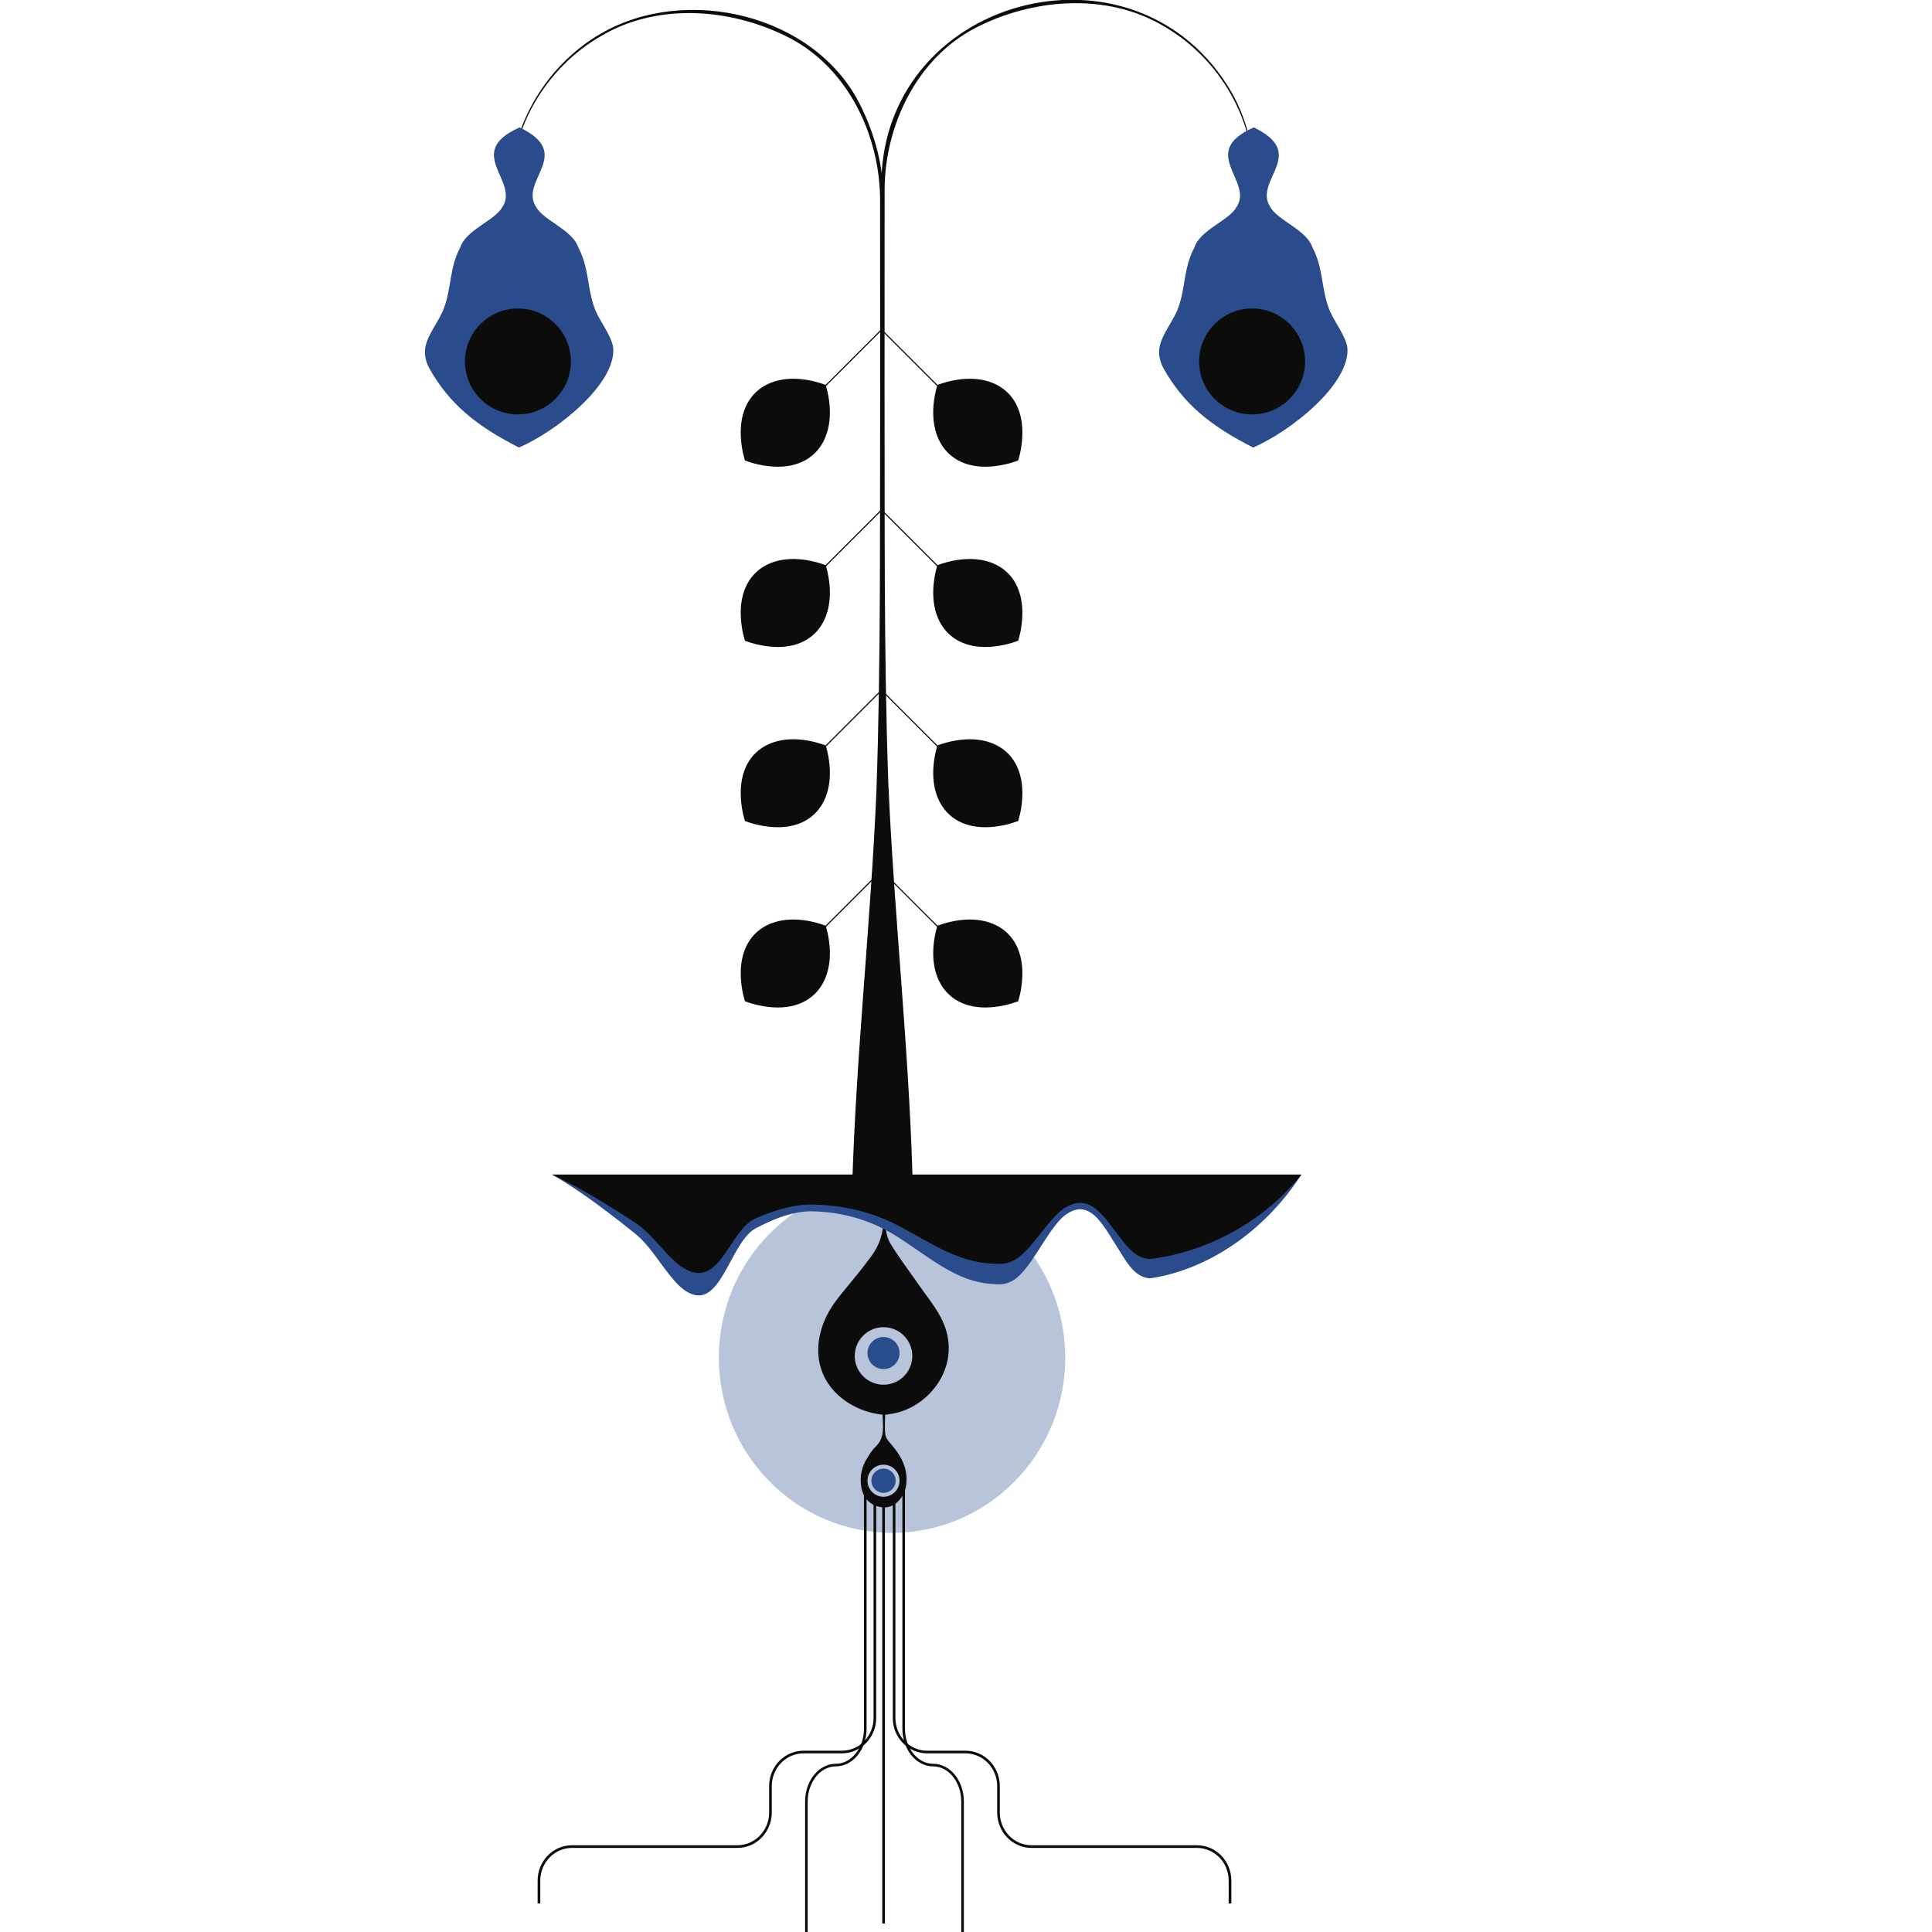 <?xml version="1.0" encoding="UTF-8"?>
<svg id="Planta" xmlns="http://www.w3.org/2000/svg" width="100" height="100" viewBox="0 0 100 100">
  <g id="Fondo-2" data-name="Fondo">
    <ellipse cx="46.173" cy="70.269" rx="8.965" ry="9.072" fill="#2a4c8c" opacity=".33"/>
  </g>
  <g id="Raices">
    <line x1="45.734" y1="77.561" x2="45.734" y2="99.562" fill="none" stroke="#0c0d0b" stroke-miterlimit="10" stroke-width=".138"/>
    <path d="M45.283,77.561v11.361c0,.974-.767,1.763-1.712,1.763h-1.98c-.946,0-1.712.789-1.712,1.763v1.368c0,.974-.767,1.763-1.712,1.763h-8.559c-.946,0-1.712.789-1.712,1.763v1.181" fill="none" stroke="#0c0d0b" stroke-miterlimit="10" stroke-width=".138"/>
    <path d="M44.787,75.957v13.513c0,1.044-.682,1.89-1.524,1.89h0c-.842,0-1.524.846-1.524,1.89v6.761" fill="none" stroke="#0c0d0b" stroke-miterlimit="10" stroke-width=".135"/>
    <path d="M46.278,77.561v11.361c0,.974.767,1.763,1.712,1.763h1.98c.946,0,1.712.789,1.712,1.763v1.368c0,.974.767,1.763,1.712,1.763h8.559c.946,0,1.712.789,1.712,1.763v1.181" fill="none" stroke="#0c0d0b" stroke-miterlimit="10" stroke-width=".138"/>
    <path d="M46.774,75.957v13.513c0,1.044.682,1.89,1.524,1.89h0c.842,0,1.524.846,1.524,1.89v6.761" fill="none" stroke="#0c0d0b" stroke-miterlimit="10" stroke-width=".135"/>
  </g>
  <g id="Semilla">
    <g>
      <path d="M46.038,73.195c2.054-.247,3.937-2.619,2.646-5.029-.321-.6-.762-1.135-1.152-1.698-.481-.694-.996-1.367-1.436-2.086-.175-.287-.25-.668-.267-1.012-.039-.782-.012-1.567-.014-2.351,0-.091-.011-.182-.017-.272-.028,0-.055,0-.083-.001-.007.079-.02.158-.02.238,0,.695-.032,1.392.01,2.084.044.737-.184,1.373-.602,1.948-.376.518-.782,1.015-1.19,1.509-.477.578-.962,1.147-1.249,1.853-.695,1.708-.214,3.317,1.271,4.25.528.332,1.107.52,1.746.597.013.591.138,1.181-.363,1.659-.177.169-.31.391-.442.601-.264.422-.369.888-.311,1.381.061.514.301.914.814,1.091.452.156.864.037,1.167-.307.173-.195.31-.469.35-.725.133-.836-.214-1.526-.748-2.145-.13-.151-.291-.324-.318-.505-.051-.338-.015-.688-.015-1.046.082-.013.151-.025.22-.033ZM46.561,76.642c0,.459-.372.83-.83.83s-.83-.372-.83-.83.372-.83.83-.83.83.372.83.83ZM45.731,71.673c-.822,0-1.489-.666-1.489-1.489s.666-1.489,1.489-1.489,1.489.666,1.489,1.489-.666,1.489-1.489,1.489Z" fill="#0c0c0c"/>
      <circle cx="45.731" cy="70.033" r=".83" fill="#294d8c"/>
      <circle cx="45.731" cy="76.642" r=".628" fill="#294d8c"/>
    </g>
  </g>
  <g id="Suelo">
    <g>
      <path d="M67.361,60.796c-1.79,2.766-4.485,4.669-7.251,5.266-.203.038-.405.088-.608.101-.836-.054-1.244-.949-1.825-1.843-.329-.536-.749-1.248-1.216-1.549-.405-.269-.811-.217-1.216.047-.811.491-1.622,2.355-2.433,3.152-.371.383-.764.538-1.216.502-.405-.006-.811-.067-1.216-.183-1.725-.478-3.253-2.035-4.865-2.793-1.171-.551-2.407-.8-3.649-.797-.837.03-1.646.329-2.433.717-.203.108-.405.18-.608.369-1.224,1.127-1.73,4.516-3.649,2.786-.627-.589-1.23-1.627-1.825-2.264-.333-.381-.834-.728-1.216-1.042-1.134-.884-2.366-1.789-3.559-2.469h38.786Z" fill="#2a4c8c"/>
      <path d="M67.361,60.796c-1.79,2.25-4.485,3.799-7.251,4.285-.203.031-.405.072-.608.083-.836-.044-1.244-.772-1.825-1.5-.329-.436-.749-1.015-1.216-1.26-.405-.219-.811-.177-1.216.038-.811.4-1.622,1.916-2.433,2.565-.371.312-.764.438-1.216.409-.405-.005-.811-.054-1.216-.149-1.725-.389-3.253-1.656-4.865-2.272-1.171-.448-2.407-.651-3.649-.648-.837.025-1.646.268-2.433.583-.203.088-.405.146-.608.3-1.224.917-1.73,3.675-3.649,2.267-.627-.479-1.23-1.324-1.825-1.842-.333-.31-.834-.592-1.216-.848-1.134-.719-2.366-1.455-3.559-2.009h38.786Z" fill="#0c0d0b"/>
    </g>
  </g>
  <g id="Tallo">
    <path d="M44.174,60.827c.203-6.803.962-13.595,1.253-20.387.304-9.813.157-20.708.189-30.581-.226-10.031,13.212-13.63,18.153-5.042.821,1.47,1.246,3.276,1.11,4.915.181-3.428-1.748-6.752-4.722-8.421-2.939-1.711-6.762-1.378-9.699.149-3.018,1.579-4.671,5.059-4.671,8.4l-.003,10.194c.017,6.796-.042,13.591.192,20.387.292,6.792,1.05,13.584,1.253,20.387,0,0-3.055,0-3.055,0h0Z" fill="#0c0d0b"/>
    <path d="M44.111,61.34c.203-6.804.962-13.595,1.253-20.387.233-6.796.174-13.591.192-20.387l-.003-10.194c0-3.341-1.653-6.821-4.671-8.4-2.937-1.527-6.759-1.859-9.699-.148-2.973,1.67-4.903,4.992-4.721,8.421-.288-3.388,1.704-6.828,4.664-8.52,4.416-2.545,11.064-.977,13.395,3.7.768,1.53,1.225,3.229,1.203,4.946l-.003,10.194c.017,6.796-.042,13.592.192,20.387.292,6.793,1.05,13.584,1.253,20.387,0,0-3.055,0-3.055,0h0Z" fill="#0c0d0b"/>
  </g>
  <g id="Hojas">
    <path d="M48.524,19.921l-2.875-2.875-.021-.021-2.896,2.896c-2.62-.949-4.786.264-4.332,3.223.033.227.09.47.156.691.216.081.455.154.679.202,2.902.649,4.261-1.4,3.522-4.057l2.872-2.872,2.872,2.872c-.74,2.655.618,4.706,3.522,4.057.225-.049.463-.122.679-.202.066-.221.123-.464.156-.691.453-2.957-1.711-4.172-4.332-3.223Z" fill="#0c0d0b"/>
    <path d="M48.524,29.251l-2.875-2.875-.021-.021-2.896,2.896c-2.62-.949-4.786.264-4.332,3.223.033.227.09.47.156.691.216.081.455.154.679.202,2.902.649,4.261-1.4,3.522-4.057l2.872-2.872,2.872,2.872c-.74,2.655.618,4.706,3.522,4.057.225-.049.463-.122.679-.202.066-.221.123-.464.156-.691.453-2.957-1.711-4.172-4.332-3.223Z" fill="#0c0d0b"/>
    <path d="M48.524,38.581l-2.875-2.875-.021-.021-2.896,2.896c-2.62-.949-4.786.264-4.332,3.223.033.227.09.47.156.691.216.081.455.154.679.202,2.902.649,4.261-1.4,3.522-4.057l2.872-2.872,2.872,2.872c-.74,2.655.618,4.706,3.522,4.057.225-.049.463-.122.679-.202.066-.221.123-.464.156-.691.453-2.957-1.711-4.172-4.332-3.223Z" fill="#0c0d0b"/>
    <path d="M48.524,47.911l-2.875-2.875-.021-.021-2.896,2.896c-2.62-.949-4.786.264-4.332,3.223.033.227.09.47.156.691.216.081.455.154.679.202,2.902.649,4.261-1.4,3.522-4.057l2.872-2.872,2.872,2.872c-.74,2.655.618,4.706,3.522,4.057.225-.049.463-.122.679-.202.066-.221.123-.464.156-.691.453-2.957-1.711-4.172-4.332-3.223Z" fill="#0c0d0b"/>
  </g>
  <g id="Flores">
    <g>
      <path d="M26.894,6.595c2.881,1.381-.08,2.762.87,4.142.394.685,1.876,1.167,2.168,2.071.557,1.033.453,2.06.831,3.107.232.676.854,1.367.977,2.071.168,1.882-2.938,4.346-4.88,5.178-2.242-1.141-3.635-2.287-4.661-4.142-.174-.345-.243-.69-.185-1.036.123-.705.745-1.395.977-2.071.379-1.046.275-2.074.831-3.107.291-.903,1.774-1.388,2.168-2.071.942-1.358-2.022-2.842.904-4.142h0Z" fill="#2a4c8c"/>
      <circle cx="26.808" cy="18.709" r="2.742" fill="#0c0d0b"/>
    </g>
    <g>
      <path d="M64.894,6.595c2.881,1.381-.08,2.762.87,4.142.394.685,1.876,1.167,2.168,2.071.557,1.033.453,2.06.831,3.107.232.676.854,1.367.977,2.071.168,1.882-2.938,4.346-4.88,5.178-2.242-1.141-3.635-2.287-4.661-4.142-.174-.345-.243-.69-.185-1.036.123-.705.745-1.395.977-2.071.379-1.046.275-2.074.831-3.107.291-.903,1.774-1.388,2.168-2.071.942-1.358-2.022-2.842.904-4.142h0Z" fill="#2a4c8c"/>
      <circle cx="64.808" cy="18.709" r="2.742" fill="#0c0d0b"/>
    </g>
  </g>
</svg>